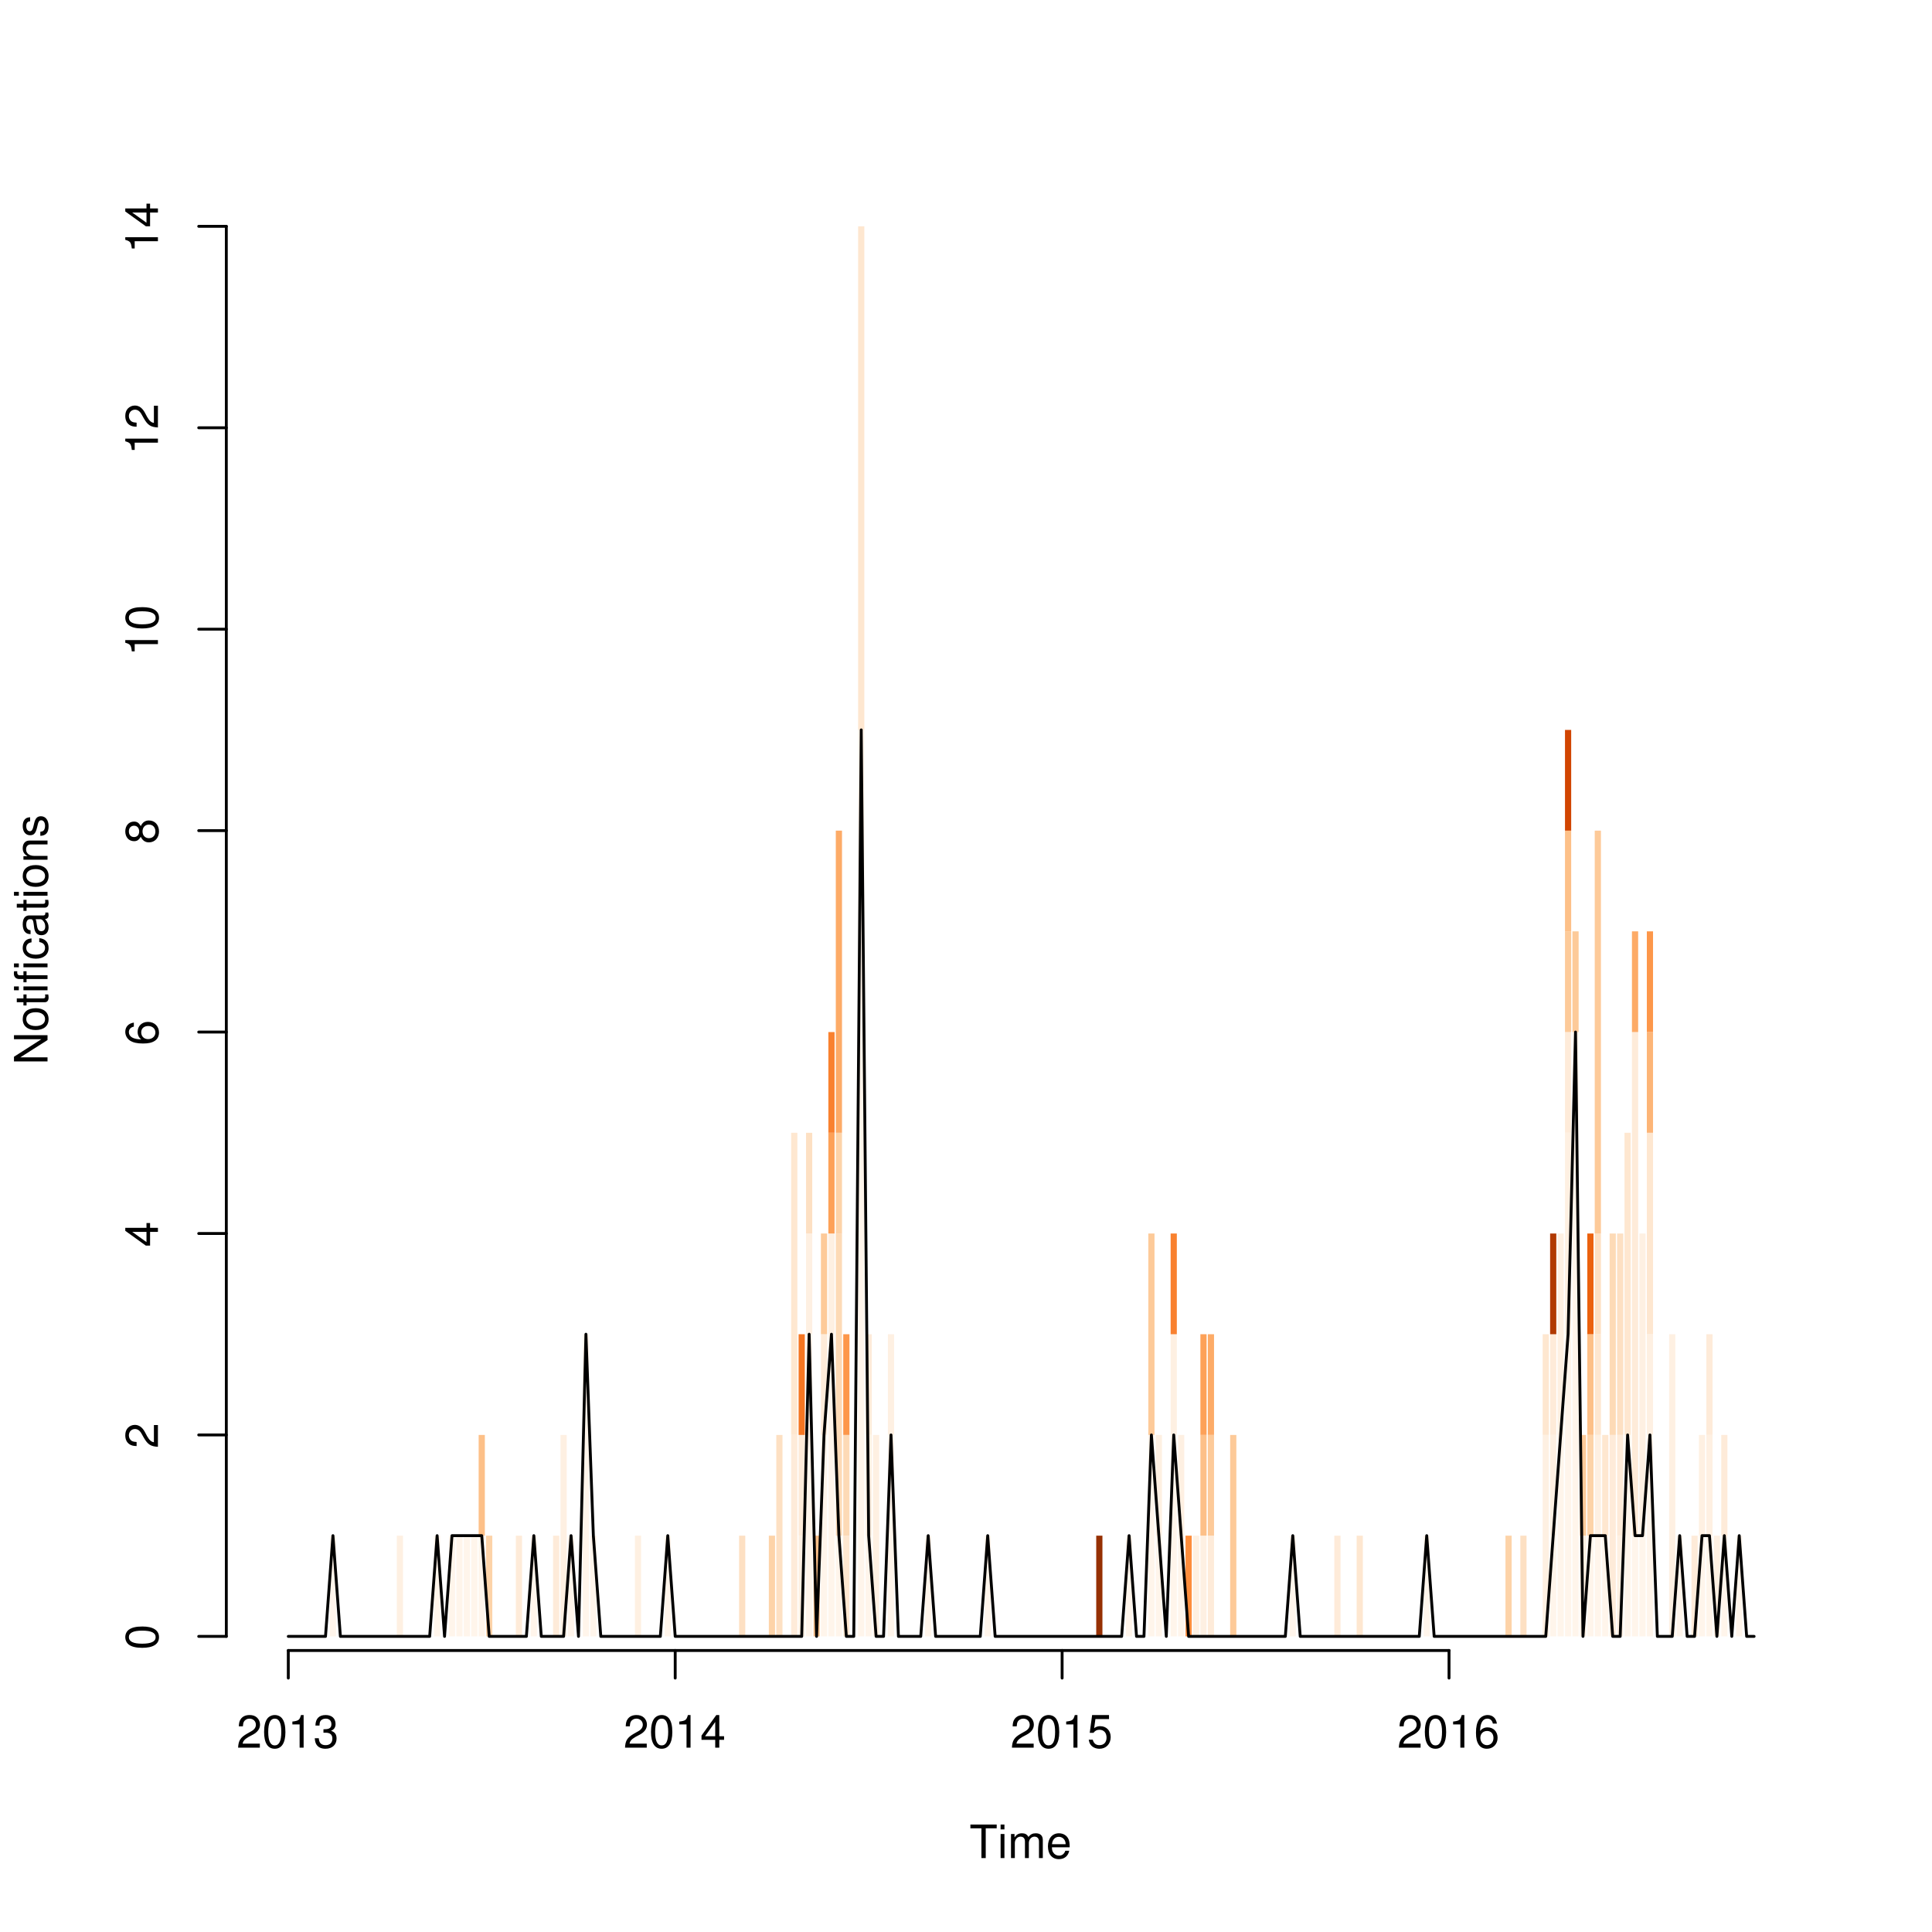<?xml version="1.0" encoding="UTF-8"?>
<svg xmlns="http://www.w3.org/2000/svg" xmlns:xlink="http://www.w3.org/1999/xlink" width="504pt" height="504pt" viewBox="0 0 504 504" version="1.1">
<defs>
<g>
<symbol overflow="visible" id="glyph0-0">
<path style="stroke:none;" d=""/>
</symbol>
<symbol overflow="visible" id="glyph0-1">
<path style="stroke:none;" d="M 4.25 -7.766 L 7.109 -7.766 L 7.109 -8.75 L 0.25 -8.75 L 0.25 -7.766 L 3.125 -7.766 L 3.125 0 L 4.25 0 Z M 4.25 -7.766 "/>
</symbol>
<symbol overflow="visible" id="glyph0-2">
<path style="stroke:none;" d="M 1.797 -6.281 L 0.797 -6.281 L 0.797 0 L 1.797 0 Z M 1.797 -8.75 L 0.797 -8.75 L 0.797 -7.484 L 1.797 -7.484 Z M 1.797 -8.75 "/>
</symbol>
<symbol overflow="visible" id="glyph0-3">
<path style="stroke:none;" d="M 0.844 -6.281 L 0.844 0 L 1.844 0 L 1.844 -3.953 C 1.844 -4.859 2.516 -5.594 3.328 -5.594 C 4.062 -5.594 4.484 -5.141 4.484 -4.328 L 4.484 0 L 5.5 0 L 5.5 -3.953 C 5.5 -4.859 6.156 -5.594 6.969 -5.594 C 7.703 -5.594 8.141 -5.125 8.141 -4.328 L 8.141 0 L 9.141 0 L 9.141 -4.719 C 9.141 -5.844 8.5 -6.469 7.312 -6.469 C 6.484 -6.469 5.969 -6.219 5.391 -5.516 C 5.016 -6.188 4.516 -6.469 3.703 -6.469 C 2.859 -6.469 2.297 -6.156 1.766 -5.406 L 1.766 -6.281 Z M 0.844 -6.281 "/>
</symbol>
<symbol overflow="visible" id="glyph0-4">
<path style="stroke:none;" d="M 6.156 -2.812 C 6.156 -3.766 6.078 -4.344 5.906 -4.812 C 5.5 -5.844 4.531 -6.469 3.359 -6.469 C 1.609 -6.469 0.484 -5.125 0.484 -3.062 C 0.484 -1 1.578 0.281 3.344 0.281 C 4.781 0.281 5.766 -0.547 6.031 -1.906 L 5.016 -1.906 C 4.734 -1.078 4.172 -0.641 3.375 -0.641 C 2.734 -0.641 2.203 -0.938 1.859 -1.469 C 1.625 -1.828 1.531 -2.188 1.531 -2.812 Z M 1.547 -3.625 C 1.625 -4.781 2.344 -5.547 3.344 -5.547 C 4.328 -5.547 5.094 -4.734 5.094 -3.703 C 5.094 -3.672 5.094 -3.641 5.078 -3.625 Z M 1.547 -3.625 "/>
</symbol>
<symbol overflow="visible" id="glyph0-5">
<path style="stroke:none;" d="M 6.078 -1.047 L 1.594 -1.047 C 1.703 -1.734 2.094 -2.188 3.125 -2.797 L 4.328 -3.438 C 5.516 -4.094 6.125 -4.969 6.125 -6.016 C 6.125 -6.719 5.844 -7.375 5.344 -7.844 C 4.844 -8.297 4.219 -8.516 3.406 -8.516 C 2.328 -8.516 1.531 -8.125 1.062 -7.406 C 0.75 -6.953 0.625 -6.422 0.594 -5.562 L 1.656 -5.562 C 1.688 -6.125 1.766 -6.484 1.906 -6.75 C 2.188 -7.266 2.734 -7.578 3.375 -7.578 C 4.328 -7.578 5.047 -6.906 5.047 -5.984 C 5.047 -5.312 4.656 -4.734 3.906 -4.312 L 2.797 -3.688 C 1.016 -2.672 0.5 -1.875 0.406 0 L 6.078 0 Z M 6.078 -1.047 "/>
</symbol>
<symbol overflow="visible" id="glyph0-6">
<path style="stroke:none;" d="M 3.297 -8.516 C 2.516 -8.516 1.781 -8.156 1.344 -7.578 C 0.797 -6.828 0.516 -5.688 0.516 -4.109 C 0.516 -1.25 1.469 0.281 3.297 0.281 C 5.094 0.281 6.078 -1.25 6.078 -4.047 C 6.078 -5.703 5.812 -6.797 5.25 -7.578 C 4.812 -8.172 4.109 -8.516 3.297 -8.516 Z M 3.297 -7.578 C 4.438 -7.578 5 -6.422 5 -4.141 C 5 -1.734 4.453 -0.594 3.281 -0.594 C 2.156 -0.594 1.594 -1.781 1.594 -4.109 C 1.594 -6.438 2.156 -7.578 3.297 -7.578 Z M 3.297 -7.578 "/>
</symbol>
<symbol overflow="visible" id="glyph0-7">
<path style="stroke:none;" d="M 3.109 -6.062 L 3.109 0 L 4.156 0 L 4.156 -8.516 L 3.469 -8.516 C 3.094 -7.203 2.859 -7.016 1.219 -6.812 L 1.219 -6.062 Z M 3.109 -6.062 "/>
</symbol>
<symbol overflow="visible" id="glyph0-8">
<path style="stroke:none;" d="M 2.656 -3.906 L 3.234 -3.906 C 4.391 -3.906 4.984 -3.391 4.984 -2.359 C 4.984 -1.297 4.328 -0.656 3.234 -0.656 C 2.078 -0.656 1.516 -1.234 1.438 -2.469 L 0.391 -2.469 C 0.438 -1.781 0.547 -1.344 0.75 -0.953 C 1.188 -0.141 2.031 0.281 3.188 0.281 C 4.938 0.281 6.078 -0.766 6.078 -2.375 C 6.078 -3.453 5.656 -4.062 4.625 -4.406 C 5.422 -4.719 5.812 -5.312 5.812 -6.172 C 5.812 -7.625 4.844 -8.516 3.234 -8.516 C 1.516 -8.516 0.594 -7.578 0.562 -5.766 L 1.625 -5.766 C 1.625 -6.281 1.688 -6.562 1.812 -6.828 C 2.047 -7.297 2.578 -7.578 3.234 -7.578 C 4.172 -7.578 4.734 -7.031 4.734 -6.125 C 4.734 -5.531 4.531 -5.172 4.062 -4.984 C 3.766 -4.859 3.391 -4.812 2.656 -4.797 Z M 2.656 -3.906 "/>
</symbol>
<symbol overflow="visible" id="glyph0-9">
<path style="stroke:none;" d="M 3.922 -2.047 L 3.922 0 L 4.984 0 L 4.984 -2.047 L 6.234 -2.047 L 6.234 -2.984 L 4.984 -2.984 L 4.984 -8.516 L 4.203 -8.516 L 0.344 -3.156 L 0.344 -2.047 Z M 3.922 -2.984 L 1.266 -2.984 L 3.922 -6.703 Z M 3.922 -2.984 "/>
</symbol>
<symbol overflow="visible" id="glyph0-10">
<path style="stroke:none;" d="M 5.719 -8.516 L 1.312 -8.516 L 0.688 -3.875 L 1.656 -3.875 C 2.141 -4.469 2.562 -4.672 3.219 -4.672 C 4.359 -4.672 5.078 -3.891 5.078 -2.625 C 5.078 -1.406 4.375 -0.656 3.219 -0.656 C 2.297 -0.656 1.734 -1.125 1.469 -2.094 L 0.422 -2.094 C 0.562 -1.391 0.688 -1.062 0.938 -0.75 C 1.422 -0.094 2.281 0.281 3.234 0.281 C 4.953 0.281 6.156 -0.969 6.156 -2.766 C 6.156 -4.453 5.047 -5.609 3.406 -5.609 C 2.812 -5.609 2.328 -5.453 1.844 -5.094 L 2.172 -7.469 L 5.719 -7.469 Z M 5.719 -8.516 "/>
</symbol>
<symbol overflow="visible" id="glyph0-11">
<path style="stroke:none;" d="M 5.969 -6.281 C 5.766 -7.688 4.859 -8.516 3.562 -8.516 C 2.625 -8.516 1.781 -8.047 1.281 -7.297 C 0.75 -6.469 0.516 -5.422 0.516 -3.875 C 0.516 -2.453 0.734 -1.531 1.234 -0.781 C 1.688 -0.094 2.438 0.281 3.375 0.281 C 4.984 0.281 6.156 -0.922 6.156 -2.594 C 6.156 -4.172 5.078 -5.297 3.547 -5.297 C 2.719 -5.297 2.047 -4.969 1.594 -4.344 C 1.609 -6.422 2.281 -7.578 3.484 -7.578 C 4.234 -7.578 4.75 -7.109 4.922 -6.281 Z M 3.422 -4.359 C 4.438 -4.359 5.078 -3.641 5.078 -2.516 C 5.078 -1.438 4.359 -0.656 3.391 -0.656 C 2.406 -0.656 1.656 -1.469 1.656 -2.562 C 1.656 -3.625 2.375 -4.359 3.422 -4.359 Z M 3.422 -4.359 "/>
</symbol>
<symbol overflow="visible" id="glyph1-0">
<path style="stroke:none;" d=""/>
</symbol>
<symbol overflow="visible" id="glyph1-1">
<path style="stroke:none;" d="M -8.75 -7.75 L -8.75 -6.703 L -1.594 -6.703 L -8.75 -2.125 L -8.75 -0.906 L 0 -0.906 L 0 -1.969 L -7.094 -1.969 L 0 -6.484 L 0 -7.75 Z M -8.75 -7.75 "/>
</symbol>
<symbol overflow="visible" id="glyph1-2">
<path style="stroke:none;" d="M -6.469 -3.266 C -6.469 -1.5 -5.203 -0.438 -3.094 -0.438 C -0.984 -0.438 0.281 -1.484 0.281 -3.281 C 0.281 -5.047 -0.984 -6.125 -3.047 -6.125 C -5.219 -6.125 -6.469 -5.078 -6.469 -3.266 Z M -5.547 -3.281 C -5.547 -4.406 -4.625 -5.078 -3.062 -5.078 C -1.578 -5.078 -0.641 -4.375 -0.641 -3.281 C -0.641 -2.156 -1.578 -1.469 -3.094 -1.469 C -4.609 -1.469 -5.547 -2.156 -5.547 -3.281 Z M -5.547 -3.281 "/>
</symbol>
<symbol overflow="visible" id="glyph1-3">
<path style="stroke:none;" d="M -6.281 -3.047 L -6.281 -2.016 L -8.016 -2.016 L -8.016 -1.016 L -6.281 -1.016 L -6.281 -0.172 L -5.469 -0.172 L -5.469 -1.016 L -0.719 -1.016 C -0.078 -1.016 0.281 -1.453 0.281 -2.234 C 0.281 -2.469 0.25 -2.719 0.188 -3.047 L -0.641 -3.047 C -0.609 -2.922 -0.594 -2.766 -0.594 -2.562 C -0.594 -2.141 -0.719 -2.016 -1.156 -2.016 L -5.469 -2.016 L -5.469 -3.047 Z M -6.281 -3.047 "/>
</symbol>
<symbol overflow="visible" id="glyph1-4">
<path style="stroke:none;" d="M -6.281 -1.797 L -6.281 -0.797 L 0 -0.797 L 0 -1.797 Z M -8.75 -1.797 L -8.75 -0.797 L -7.484 -0.797 L -7.484 -1.797 Z M -8.75 -1.797 "/>
</symbol>
<symbol overflow="visible" id="glyph1-5">
<path style="stroke:none;" d="M -6.281 -3.094 L -6.281 -2.047 L -7.266 -2.047 C -7.688 -2.047 -7.906 -2.297 -7.906 -2.75 C -7.906 -2.828 -7.906 -2.875 -7.891 -3.094 L -8.719 -3.094 C -8.766 -2.875 -8.781 -2.734 -8.781 -2.531 C -8.781 -1.609 -8.25 -1.062 -7.359 -1.062 L -6.281 -1.062 L -6.281 -0.219 L -5.469 -0.219 L -5.469 -1.062 L 0 -1.062 L 0 -2.047 L -5.469 -2.047 L -5.469 -3.094 Z M -6.281 -3.094 "/>
</symbol>
<symbol overflow="visible" id="glyph1-6">
<path style="stroke:none;" d="M -4.172 -5.656 C -4.781 -5.609 -5.188 -5.469 -5.531 -5.234 C -6.125 -4.797 -6.469 -4.047 -6.469 -3.172 C -6.469 -1.469 -5.125 -0.375 -3.031 -0.375 C -1.016 -0.375 0.281 -1.453 0.281 -3.156 C 0.281 -4.656 -0.625 -5.609 -2.156 -5.719 L -2.156 -4.719 C -1.156 -4.547 -0.641 -4.031 -0.641 -3.188 C -0.641 -2.078 -1.547 -1.422 -3.031 -1.422 C -4.609 -1.422 -5.547 -2.062 -5.547 -3.156 C -5.547 -4 -5.047 -4.531 -4.172 -4.641 Z M -4.172 -5.656 "/>
</symbol>
<symbol overflow="visible" id="glyph1-7">
<path style="stroke:none;" d="M -0.594 -6.422 C -0.562 -6.312 -0.562 -6.266 -0.562 -6.203 C -0.562 -5.859 -0.75 -5.656 -1.062 -5.656 L -4.75 -5.656 C -5.875 -5.656 -6.469 -4.844 -6.469 -3.297 C -6.469 -2.391 -6.203 -1.625 -5.734 -1.219 C -5.406 -0.922 -5.047 -0.797 -4.422 -0.781 L -4.422 -1.781 C -5.203 -1.875 -5.547 -2.328 -5.547 -3.266 C -5.547 -4.156 -5.203 -4.672 -4.609 -4.672 L -4.344 -4.672 C -3.922 -4.672 -3.75 -4.422 -3.641 -3.625 C -3.469 -2.203 -3.422 -1.984 -3.266 -1.609 C -2.969 -0.875 -2.406 -0.5 -1.578 -0.5 C -0.438 -0.5 0.281 -1.297 0.281 -2.562 C 0.281 -3.359 0 -4 -0.641 -4.703 C -0.016 -4.781 0.281 -5.094 0.281 -5.734 C 0.281 -5.938 0.25 -6.094 0.172 -6.422 Z M -1.984 -4.672 C -1.641 -4.672 -1.438 -4.578 -1.156 -4.266 C -0.797 -3.859 -0.594 -3.375 -0.594 -2.781 C -0.594 -2 -0.969 -1.547 -1.609 -1.547 C -2.266 -1.547 -2.609 -1.984 -2.766 -3.062 C -2.906 -4.109 -2.953 -4.328 -3.109 -4.672 Z M -1.984 -4.672 "/>
</symbol>
<symbol overflow="visible" id="glyph1-8">
<path style="stroke:none;" d="M -6.281 -0.844 L 0 -0.844 L 0 -1.844 L -3.469 -1.844 C -4.75 -1.844 -5.594 -2.516 -5.594 -3.547 C -5.594 -4.344 -5.109 -4.844 -4.359 -4.844 L 0 -4.844 L 0 -5.844 L -4.75 -5.844 C -5.797 -5.844 -6.469 -5.062 -6.469 -3.859 C -6.469 -2.922 -6.109 -2.312 -5.234 -1.766 L -6.281 -1.766 Z M -6.281 -0.844 "/>
</symbol>
<symbol overflow="visible" id="glyph1-9">
<path style="stroke:none;" d="M -4.531 -5.25 C -5.766 -5.25 -6.469 -4.422 -6.469 -2.969 C -6.469 -1.516 -5.719 -0.562 -4.547 -0.562 C -3.562 -0.562 -3.094 -1.062 -2.734 -2.562 L -2.516 -3.484 C -2.344 -4.188 -2.094 -4.469 -1.625 -4.469 C -1.047 -4.469 -0.641 -3.875 -0.641 -3 C -0.641 -2.453 -0.797 -2 -1.062 -1.75 C -1.25 -1.594 -1.422 -1.531 -1.875 -1.469 L -1.875 -0.406 C -0.422 -0.453 0.281 -1.266 0.281 -2.922 C 0.281 -4.5 -0.5 -5.516 -1.719 -5.516 C -2.656 -5.516 -3.172 -4.984 -3.469 -3.734 L -3.703 -2.766 C -3.891 -1.953 -4.156 -1.609 -4.594 -1.609 C -5.172 -1.609 -5.547 -2.125 -5.547 -2.938 C -5.547 -3.75 -5.203 -4.172 -4.531 -4.203 Z M -4.531 -5.25 "/>
</symbol>
<symbol overflow="visible" id="glyph1-10">
<path style="stroke:none;" d="M -8.516 -3.297 C -8.516 -2.516 -8.156 -1.781 -7.578 -1.344 C -6.828 -0.797 -5.688 -0.516 -4.109 -0.516 C -1.25 -0.516 0.281 -1.469 0.281 -3.297 C 0.281 -5.094 -1.25 -6.078 -4.047 -6.078 C -5.703 -6.078 -6.797 -5.812 -7.578 -5.25 C -8.172 -4.812 -8.516 -4.109 -8.516 -3.297 Z M -7.578 -3.297 C -7.578 -4.438 -6.422 -5 -4.141 -5 C -1.734 -5 -0.594 -4.453 -0.594 -3.281 C -0.594 -2.156 -1.781 -1.594 -4.109 -1.594 C -6.438 -1.594 -7.578 -2.156 -7.578 -3.297 Z M -7.578 -3.297 "/>
</symbol>
<symbol overflow="visible" id="glyph1-11">
<path style="stroke:none;" d="M -1.047 -6.078 L -1.047 -1.594 C -1.734 -1.703 -2.188 -2.094 -2.797 -3.125 L -3.438 -4.328 C -4.094 -5.516 -4.969 -6.125 -6.016 -6.125 C -6.719 -6.125 -7.375 -5.844 -7.844 -5.344 C -8.297 -4.844 -8.516 -4.219 -8.516 -3.406 C -8.516 -2.328 -8.125 -1.531 -7.406 -1.062 C -6.953 -0.75 -6.422 -0.625 -5.562 -0.594 L -5.562 -1.656 C -6.125 -1.688 -6.484 -1.766 -6.75 -1.906 C -7.266 -2.188 -7.578 -2.734 -7.578 -3.375 C -7.578 -4.328 -6.906 -5.047 -5.984 -5.047 C -5.312 -5.047 -4.734 -4.656 -4.312 -3.906 L -3.688 -2.797 C -2.672 -1.016 -1.875 -0.5 0 -0.406 L 0 -6.078 Z M -1.047 -6.078 "/>
</symbol>
<symbol overflow="visible" id="glyph1-12">
<path style="stroke:none;" d="M -2.047 -3.922 L 0 -3.922 L 0 -4.984 L -2.047 -4.984 L -2.047 -6.234 L -2.984 -6.234 L -2.984 -4.984 L -8.516 -4.984 L -8.516 -4.203 L -3.156 -0.344 L -2.047 -0.344 Z M -2.984 -3.922 L -2.984 -1.266 L -6.703 -3.922 Z M -2.984 -3.922 "/>
</symbol>
<symbol overflow="visible" id="glyph1-13">
<path style="stroke:none;" d="M -6.281 -5.969 C -7.688 -5.766 -8.516 -4.859 -8.516 -3.562 C -8.516 -2.625 -8.047 -1.781 -7.297 -1.281 C -6.469 -0.75 -5.422 -0.516 -3.875 -0.516 C -2.453 -0.516 -1.531 -0.734 -0.781 -1.234 C -0.094 -1.688 0.281 -2.438 0.281 -3.375 C 0.281 -4.984 -0.922 -6.156 -2.594 -6.156 C -4.172 -6.156 -5.297 -5.078 -5.297 -3.547 C -5.297 -2.719 -4.969 -2.047 -4.344 -1.594 C -6.422 -1.609 -7.578 -2.281 -7.578 -3.484 C -7.578 -4.234 -7.109 -4.75 -6.281 -4.922 Z M -4.359 -3.422 C -4.359 -4.438 -3.641 -5.078 -2.516 -5.078 C -1.438 -5.078 -0.656 -4.359 -0.656 -3.391 C -0.656 -2.406 -1.469 -1.656 -2.562 -1.656 C -3.625 -1.656 -4.359 -2.375 -4.359 -3.422 Z M -4.359 -3.422 "/>
</symbol>
<symbol overflow="visible" id="glyph1-14">
<path style="stroke:none;" d="M -4.469 -4.688 C -5 -5.562 -5.438 -5.859 -6.234 -5.859 C -7.578 -5.859 -8.516 -4.812 -8.516 -3.297 C -8.516 -1.797 -7.578 -0.75 -6.234 -0.75 C -5.453 -0.75 -5.016 -1.031 -4.469 -1.891 C -4.016 -0.922 -3.297 -0.438 -2.359 -0.438 C -0.797 -0.438 0.281 -1.625 0.281 -3.297 C 0.281 -4.984 -0.797 -6.156 -2.359 -6.156 C -3.297 -6.156 -4.016 -5.672 -4.469 -4.688 Z M -7.578 -3.297 C -7.578 -4.203 -7.047 -4.781 -6.219 -4.781 C -5.422 -4.781 -4.891 -4.188 -4.891 -3.297 C -4.891 -2.406 -5.422 -1.828 -6.234 -1.828 C -7.047 -1.828 -7.578 -2.406 -7.578 -3.297 Z M -4.016 -3.297 C -4.016 -4.359 -3.344 -5.078 -2.344 -5.078 C -1.328 -5.078 -0.656 -4.359 -0.656 -3.281 C -0.656 -2.25 -1.344 -1.531 -2.344 -1.531 C -3.344 -1.531 -4.016 -2.25 -4.016 -3.297 Z M -4.016 -3.297 "/>
</symbol>
<symbol overflow="visible" id="glyph1-15">
<path style="stroke:none;" d="M -6.062 -3.109 L 0 -3.109 L 0 -4.156 L -8.516 -4.156 L -8.516 -3.469 C -7.203 -3.094 -7.016 -2.859 -6.812 -1.219 L -6.062 -1.219 Z M -6.062 -3.109 "/>
</symbol>
</g>
</defs>
<g id="surface356">
<rect x="0" y="0" width="504" height="504" style="fill:rgb(100%,100%,100%);fill-opacity:1;stroke:none;"/>
<path style=" stroke:none;fill-rule:nonzero;fill:rgb(100%,96.078%,92.157%);fill-opacity:1;" d="M 86.047 426.883 L 87.664 426.883 L 87.664 400.609 L 86.047 400.609 Z M 86.047 426.883 "/>
<path style=" stroke:none;fill-rule:nonzero;fill:rgb(99.608%,94.118%,88.627%);fill-opacity:1;" d="M 103.516 426.883 L 105.133 426.883 L 105.133 400.609 L 103.516 400.609 Z M 103.516 426.883 "/>
<path style=" stroke:none;fill-rule:nonzero;fill:rgb(100%,96.078%,92.157%);fill-opacity:1;" d="M 113.219 426.883 L 114.836 426.883 L 114.836 400.609 L 113.219 400.609 Z M 113.219 426.883 "/>
<path style=" stroke:none;fill-rule:nonzero;fill:rgb(100%,96.078%,92.157%);fill-opacity:1;" d="M 117.102 426.883 L 118.719 426.883 L 118.719 400.609 L 117.102 400.609 Z M 117.102 426.883 "/>
<path style=" stroke:none;fill-rule:nonzero;fill:rgb(100%,96.078%,92.157%);fill-opacity:1;" d="M 119.043 426.883 L 120.66 426.883 L 120.66 400.609 L 119.043 400.609 Z M 119.043 426.883 "/>
<path style=" stroke:none;fill-rule:nonzero;fill:rgb(100%,96.078%,92.157%);fill-opacity:1;" d="M 120.984 426.883 L 122.602 426.883 L 122.602 400.609 L 120.984 400.609 Z M 120.984 426.883 "/>
<path style=" stroke:none;fill-rule:nonzero;fill:rgb(100%,96.078%,92.157%);fill-opacity:1;" d="M 122.926 426.883 L 124.543 426.883 L 124.543 400.609 L 122.926 400.609 Z M 122.926 426.883 "/>
<path style=" stroke:none;fill-rule:nonzero;fill:rgb(100%,96.078%,92.157%);fill-opacity:1;" d="M 124.867 426.883 L 126.484 426.883 L 126.484 400.609 L 124.867 400.609 Z M 124.867 426.883 "/>
<path style=" stroke:none;fill-rule:nonzero;fill:rgb(99.216%,75.294%,53.333%);fill-opacity:1;" d="M 124.867 400.605 L 126.484 400.605 L 126.484 374.332 L 124.867 374.332 Z M 124.867 400.605 "/>
<path style=" stroke:none;fill-rule:nonzero;fill:rgb(99.216%,82.745%,65.882%);fill-opacity:1;" d="M 126.809 426.883 L 128.426 426.883 L 128.426 400.609 L 126.809 400.609 Z M 126.809 426.883 "/>
<path style=" stroke:none;fill-rule:nonzero;fill:rgb(99.608%,92.157%,85.098%);fill-opacity:1;" d="M 134.57 426.883 L 136.188 426.883 L 136.188 400.609 L 134.57 400.609 Z M 134.57 426.883 "/>
<path style=" stroke:none;fill-rule:nonzero;fill:rgb(100%,96.078%,92.157%);fill-opacity:1;" d="M 138.453 426.883 L 140.07 426.883 L 140.07 400.609 L 138.453 400.609 Z M 138.453 426.883 "/>
<path style=" stroke:none;fill-rule:nonzero;fill:rgb(99.608%,92.157%,85.098%);fill-opacity:1;" d="M 144.277 426.883 L 145.895 426.883 L 145.895 400.609 L 144.277 400.609 Z M 144.277 426.883 "/>
<path style=" stroke:none;fill-rule:nonzero;fill:rgb(99.608%,94.118%,88.627%);fill-opacity:1;" d="M 146.219 426.883 L 147.836 426.883 L 147.836 374.336 L 146.219 374.336 Z M 146.219 426.883 "/>
<path style=" stroke:none;fill-rule:nonzero;fill:rgb(100%,96.078%,92.157%);fill-opacity:1;" d="M 148.16 426.883 L 149.777 426.883 L 149.777 400.609 L 148.16 400.609 Z M 148.16 426.883 "/>
<path style=" stroke:none;fill-rule:nonzero;fill:rgb(100%,96.078%,92.157%);fill-opacity:1;" d="M 152.043 426.883 L 153.66 426.883 L 153.66 348.059 L 152.043 348.059 Z M 152.043 426.883 "/>
<path style=" stroke:none;fill-rule:nonzero;fill:rgb(100%,96.078%,92.157%);fill-opacity:1;" d="M 153.98 426.883 L 155.598 426.883 L 155.598 400.609 L 153.98 400.609 Z M 153.98 426.883 "/>
<path style=" stroke:none;fill-rule:nonzero;fill:rgb(99.608%,94.118%,88.627%);fill-opacity:1;" d="M 165.629 426.883 L 167.246 426.883 L 167.246 400.609 L 165.629 400.609 Z M 165.629 426.883 "/>
<path style=" stroke:none;fill-rule:nonzero;fill:rgb(100%,96.078%,92.157%);fill-opacity:1;" d="M 173.391 426.883 L 175.008 426.883 L 175.008 400.609 L 173.391 400.609 Z M 173.391 426.883 "/>
<path style=" stroke:none;fill-rule:nonzero;fill:rgb(99.216%,87.843%,76.471%);fill-opacity:1;" d="M 192.801 426.883 L 194.418 426.883 L 194.418 400.609 L 192.801 400.609 Z M 192.801 426.883 "/>
<path style=" stroke:none;fill-rule:nonzero;fill:rgb(99.216%,82.745%,65.882%);fill-opacity:1;" d="M 200.566 426.883 L 202.184 426.883 L 202.184 400.609 L 200.566 400.609 Z M 200.566 426.883 "/>
<path style=" stroke:none;fill-rule:nonzero;fill:rgb(99.216%,87.843%,76.471%);fill-opacity:1;" d="M 202.508 426.883 L 204.125 426.883 L 204.125 374.336 L 202.508 374.336 Z M 202.508 426.883 "/>
<path style=" stroke:none;fill-rule:nonzero;fill:rgb(99.608%,92.157%,85.098%);fill-opacity:1;" d="M 206.391 426.883 L 208.008 426.883 L 208.008 374.336 L 206.391 374.336 Z M 206.391 426.883 "/>
<path style=" stroke:none;fill-rule:nonzero;fill:rgb(99.608%,90.588%,81.569%);fill-opacity:1;" d="M 206.391 374.332 L 208.008 374.332 L 208.008 295.508 L 206.391 295.508 Z M 206.391 374.332 "/>
<path style=" stroke:none;fill-rule:nonzero;fill:rgb(99.608%,94.118%,88.627%);fill-opacity:1;" d="M 208.332 426.883 L 209.949 426.883 L 209.949 400.609 L 208.332 400.609 Z M 208.332 426.883 "/>
<path style=" stroke:none;fill-rule:nonzero;fill:rgb(99.608%,92.157%,85.098%);fill-opacity:1;" d="M 208.332 400.605 L 209.949 400.605 L 209.949 374.332 L 208.332 374.332 Z M 208.332 400.605 "/>
<path style=" stroke:none;fill-rule:nonzero;fill:rgb(96.078%,46.275%,13.333%);fill-opacity:1;" d="M 208.332 374.332 L 209.949 374.332 L 209.949 348.059 L 208.332 348.059 Z M 208.332 374.332 "/>
<path style=" stroke:none;fill-rule:nonzero;fill:rgb(100%,96.078%,92.157%);fill-opacity:1;" d="M 210.273 426.883 L 211.891 426.883 L 211.891 348.059 L 210.273 348.059 Z M 210.273 426.883 "/>
<path style=" stroke:none;fill-rule:nonzero;fill:rgb(99.608%,94.118%,88.627%);fill-opacity:1;" d="M 210.273 348.059 L 211.891 348.059 L 211.891 321.785 L 210.273 321.785 Z M 210.273 348.059 "/>
<path style=" stroke:none;fill-rule:nonzero;fill:rgb(99.216%,87.843%,76.471%);fill-opacity:1;" d="M 210.273 321.785 L 211.891 321.785 L 211.891 295.512 L 210.273 295.512 Z M 210.273 321.785 "/>
<path style=" stroke:none;fill-rule:nonzero;fill:rgb(99.216%,75.294%,53.333%);fill-opacity:1;" d="M 212.215 426.883 L 213.832 426.883 L 213.832 400.609 L 212.215 400.609 Z M 212.215 426.883 "/>
<path style=" stroke:none;fill-rule:nonzero;fill:rgb(100%,96.078%,92.157%);fill-opacity:1;" d="M 214.152 426.883 L 215.77 426.883 L 215.77 374.336 L 214.152 374.336 Z M 214.152 426.883 "/>
<path style=" stroke:none;fill-rule:nonzero;fill:rgb(99.608%,92.157%,85.098%);fill-opacity:1;" d="M 214.152 374.332 L 215.77 374.332 L 215.77 348.059 L 214.152 348.059 Z M 214.152 374.332 "/>
<path style=" stroke:none;fill-rule:nonzero;fill:rgb(99.216%,79.216%,60%);fill-opacity:1;" d="M 214.152 348.059 L 215.77 348.059 L 215.77 321.785 L 214.152 321.785 Z M 214.152 348.059 "/>
<path style=" stroke:none;fill-rule:nonzero;fill:rgb(100%,96.078%,92.157%);fill-opacity:1;" d="M 216.094 426.883 L 217.711 426.883 L 217.711 348.059 L 216.094 348.059 Z M 216.094 426.883 "/>
<path style=" stroke:none;fill-rule:nonzero;fill:rgb(99.608%,94.118%,88.627%);fill-opacity:1;" d="M 216.094 348.059 L 217.711 348.059 L 217.711 321.785 L 216.094 321.785 Z M 216.094 348.059 "/>
<path style=" stroke:none;fill-rule:nonzero;fill:rgb(99.216%,63.137%,34.51%);fill-opacity:1;" d="M 216.094 321.785 L 217.711 321.785 L 217.711 295.512 L 216.094 295.512 Z M 216.094 321.785 "/>
<path style=" stroke:none;fill-rule:nonzero;fill:rgb(97.647%,50.588%,18.431%);fill-opacity:1;" d="M 216.094 295.508 L 217.711 295.508 L 217.711 269.234 L 216.094 269.234 Z M 216.094 295.508 "/>
<path style=" stroke:none;fill-rule:nonzero;fill:rgb(100%,96.078%,92.157%);fill-opacity:1;" d="M 218.035 426.883 L 219.652 426.883 L 219.652 400.609 L 218.035 400.609 Z M 218.035 426.883 "/>
<path style=" stroke:none;fill-rule:nonzero;fill:rgb(99.216%,85.49%,71.373%);fill-opacity:1;" d="M 218.035 400.605 L 219.652 400.605 L 219.652 321.781 L 218.035 321.781 Z M 218.035 400.605 "/>
<path style=" stroke:none;fill-rule:nonzero;fill:rgb(99.216%,82.745%,65.882%);fill-opacity:1;" d="M 218.035 321.785 L 219.652 321.785 L 219.652 295.512 L 218.035 295.512 Z M 218.035 321.785 "/>
<path style=" stroke:none;fill-rule:nonzero;fill:rgb(99.216%,67.059%,40.392%);fill-opacity:1;" d="M 218.035 295.508 L 219.652 295.508 L 219.652 216.684 L 218.035 216.684 Z M 218.035 295.508 "/>
<path style=" stroke:none;fill-rule:nonzero;fill:rgb(99.608%,90.588%,81.569%);fill-opacity:1;" d="M 219.977 426.883 L 221.594 426.883 L 221.594 400.609 L 219.977 400.609 Z M 219.977 426.883 "/>
<path style=" stroke:none;fill-rule:nonzero;fill:rgb(99.216%,85.49%,71.373%);fill-opacity:1;" d="M 219.977 400.605 L 221.594 400.605 L 221.594 374.332 L 219.977 374.332 Z M 219.977 400.605 "/>
<path style=" stroke:none;fill-rule:nonzero;fill:rgb(99.216%,59.216%,29.02%);fill-opacity:1;" d="M 219.977 374.332 L 221.594 374.332 L 221.594 348.059 L 219.977 348.059 Z M 219.977 374.332 "/>
<path style=" stroke:none;fill-rule:nonzero;fill:rgb(100%,96.078%,92.157%);fill-opacity:1;" d="M 223.859 426.883 L 225.477 426.883 L 225.477 190.414 L 223.859 190.414 Z M 223.859 426.883 "/>
<path style=" stroke:none;fill-rule:nonzero;fill:rgb(99.608%,90.588%,81.569%);fill-opacity:1;" d="M 223.859 190.41 L 225.477 190.41 L 225.477 59.039 L 223.859 59.039 Z M 223.859 190.41 "/>
<path style=" stroke:none;fill-rule:nonzero;fill:rgb(100%,96.078%,92.157%);fill-opacity:1;" d="M 225.801 426.883 L 227.418 426.883 L 227.418 400.609 L 225.801 400.609 Z M 225.801 426.883 "/>
<path style=" stroke:none;fill-rule:nonzero;fill:rgb(99.608%,94.118%,88.627%);fill-opacity:1;" d="M 225.801 400.605 L 227.418 400.605 L 227.418 374.332 L 225.801 374.332 Z M 225.801 400.605 "/>
<path style=" stroke:none;fill-rule:nonzero;fill:rgb(99.608%,92.157%,85.098%);fill-opacity:1;" d="M 225.801 374.332 L 227.418 374.332 L 227.418 348.059 L 225.801 348.059 Z M 225.801 374.332 "/>
<path style=" stroke:none;fill-rule:nonzero;fill:rgb(99.608%,94.118%,88.627%);fill-opacity:1;" d="M 227.742 426.883 L 229.359 426.883 L 229.359 374.336 L 227.742 374.336 Z M 227.742 426.883 "/>
<path style=" stroke:none;fill-rule:nonzero;fill:rgb(100%,96.078%,92.157%);fill-opacity:1;" d="M 231.625 426.883 L 233.242 426.883 L 233.242 374.336 L 231.625 374.336 Z M 231.625 426.883 "/>
<path style=" stroke:none;fill-rule:nonzero;fill:rgb(99.608%,94.118%,88.627%);fill-opacity:1;" d="M 231.625 374.332 L 233.242 374.332 L 233.242 348.059 L 231.625 348.059 Z M 231.625 374.332 "/>
<path style=" stroke:none;fill-rule:nonzero;fill:rgb(100%,96.078%,92.157%);fill-opacity:1;" d="M 241.328 426.883 L 242.945 426.883 L 242.945 400.609 L 241.328 400.609 Z M 241.328 426.883 "/>
<path style=" stroke:none;fill-rule:nonzero;fill:rgb(100%,96.078%,92.157%);fill-opacity:1;" d="M 256.855 426.883 L 258.473 426.883 L 258.473 400.609 L 256.855 400.609 Z M 256.855 426.883 "/>
<path style=" stroke:none;fill-rule:nonzero;fill:rgb(58.824%,18.824%,1.176%);fill-opacity:1;" d="M 285.973 426.883 L 287.59 426.883 L 287.59 400.609 L 285.973 400.609 Z M 285.973 426.883 "/>
<path style=" stroke:none;fill-rule:nonzero;fill:rgb(100%,96.078%,92.157%);fill-opacity:1;" d="M 293.734 426.883 L 295.352 426.883 L 295.352 400.609 L 293.734 400.609 Z M 293.734 426.883 "/>
<path style=" stroke:none;fill-rule:nonzero;fill:rgb(100%,96.078%,92.157%);fill-opacity:1;" d="M 299.559 426.883 L 301.176 426.883 L 301.176 374.336 L 299.559 374.336 Z M 299.559 426.883 "/>
<path style=" stroke:none;fill-rule:nonzero;fill:rgb(99.216%,79.216%,60%);fill-opacity:1;" d="M 299.559 374.332 L 301.176 374.332 L 301.176 321.785 L 299.559 321.785 Z M 299.559 374.332 "/>
<path style=" stroke:none;fill-rule:nonzero;fill:rgb(100%,96.078%,92.157%);fill-opacity:1;" d="M 301.5 426.883 L 303.117 426.883 L 303.117 400.609 L 301.5 400.609 Z M 301.5 426.883 "/>
<path style=" stroke:none;fill-rule:nonzero;fill:rgb(99.608%,94.118%,88.627%);fill-opacity:1;" d="M 301.5 400.605 L 303.117 400.605 L 303.117 374.332 L 301.5 374.332 Z M 301.5 400.605 "/>
<path style=" stroke:none;fill-rule:nonzero;fill:rgb(100%,96.078%,92.157%);fill-opacity:1;" d="M 305.383 426.883 L 307 426.883 L 307 374.336 L 305.383 374.336 Z M 305.383 426.883 "/>
<path style=" stroke:none;fill-rule:nonzero;fill:rgb(99.608%,94.118%,88.627%);fill-opacity:1;" d="M 305.383 374.332 L 307 374.332 L 307 348.059 L 305.383 348.059 Z M 305.383 374.332 "/>
<path style=" stroke:none;fill-rule:nonzero;fill:rgb(97.647%,50.588%,18.431%);fill-opacity:1;" d="M 305.383 348.059 L 307 348.059 L 307 321.785 L 305.383 321.785 Z M 305.383 348.059 "/>
<path style=" stroke:none;fill-rule:nonzero;fill:rgb(100%,96.078%,92.157%);fill-opacity:1;" d="M 307.324 426.883 L 308.941 426.883 L 308.941 400.609 L 307.324 400.609 Z M 307.324 426.883 "/>
<path style=" stroke:none;fill-rule:nonzero;fill:rgb(99.608%,94.118%,88.627%);fill-opacity:1;" d="M 307.324 400.605 L 308.941 400.605 L 308.941 374.332 L 307.324 374.332 Z M 307.324 400.605 "/>
<path style=" stroke:none;fill-rule:nonzero;fill:rgb(99.216%,55.294%,23.529%);fill-opacity:1;" d="M 309.266 426.883 L 310.883 426.883 L 310.883 400.609 L 309.266 400.609 Z M 309.266 426.883 "/>
<path style=" stroke:none;fill-rule:nonzero;fill:rgb(99.608%,94.118%,88.627%);fill-opacity:1;" d="M 311.207 426.883 L 312.824 426.883 L 312.824 400.609 L 311.207 400.609 Z M 311.207 426.883 "/>
<path style=" stroke:none;fill-rule:nonzero;fill:rgb(99.608%,94.118%,88.627%);fill-opacity:1;" d="M 313.145 426.883 L 314.762 426.883 L 314.762 400.609 L 313.145 400.609 Z M 313.145 426.883 "/>
<path style=" stroke:none;fill-rule:nonzero;fill:rgb(99.216%,75.294%,53.333%);fill-opacity:1;" d="M 313.145 400.605 L 314.762 400.605 L 314.762 374.332 L 313.145 374.332 Z M 313.145 400.605 "/>
<path style=" stroke:none;fill-rule:nonzero;fill:rgb(99.216%,63.137%,34.51%);fill-opacity:1;" d="M 313.145 374.332 L 314.762 374.332 L 314.762 348.059 L 313.145 348.059 Z M 313.145 374.332 "/>
<path style=" stroke:none;fill-rule:nonzero;fill:rgb(99.608%,92.157%,85.098%);fill-opacity:1;" d="M 315.086 426.883 L 316.703 426.883 L 316.703 400.609 L 315.086 400.609 Z M 315.086 426.883 "/>
<path style=" stroke:none;fill-rule:nonzero;fill:rgb(99.216%,79.216%,60%);fill-opacity:1;" d="M 315.086 400.605 L 316.703 400.605 L 316.703 374.332 L 315.086 374.332 Z M 315.086 400.605 "/>
<path style=" stroke:none;fill-rule:nonzero;fill:rgb(99.216%,67.059%,40.392%);fill-opacity:1;" d="M 315.086 374.332 L 316.703 374.332 L 316.703 348.059 L 315.086 348.059 Z M 315.086 374.332 "/>
<path style=" stroke:none;fill-rule:nonzero;fill:rgb(99.216%,79.216%,60%);fill-opacity:1;" d="M 320.91 426.883 L 322.527 426.883 L 322.527 374.336 L 320.91 374.336 Z M 320.91 426.883 "/>
<path style=" stroke:none;fill-rule:nonzero;fill:rgb(100%,96.078%,92.157%);fill-opacity:1;" d="M 336.438 426.883 L 338.055 426.883 L 338.055 400.609 L 336.438 400.609 Z M 336.438 426.883 "/>
<path style=" stroke:none;fill-rule:nonzero;fill:rgb(99.608%,92.157%,85.098%);fill-opacity:1;" d="M 348.086 426.883 L 349.703 426.883 L 349.703 400.609 L 348.086 400.609 Z M 348.086 426.883 "/>
<path style=" stroke:none;fill-rule:nonzero;fill:rgb(99.608%,90.588%,81.569%);fill-opacity:1;" d="M 353.906 426.883 L 355.523 426.883 L 355.523 400.609 L 353.906 400.609 Z M 353.906 426.883 "/>
<path style=" stroke:none;fill-rule:nonzero;fill:rgb(100%,96.078%,92.157%);fill-opacity:1;" d="M 371.379 426.883 L 372.996 426.883 L 372.996 400.609 L 371.379 400.609 Z M 371.379 426.883 "/>
<path style=" stroke:none;fill-rule:nonzero;fill:rgb(99.216%,82.745%,65.882%);fill-opacity:1;" d="M 392.73 426.883 L 394.348 426.883 L 394.348 400.609 L 392.73 400.609 Z M 392.73 426.883 "/>
<path style=" stroke:none;fill-rule:nonzero;fill:rgb(99.216%,87.843%,76.471%);fill-opacity:1;" d="M 396.609 426.883 L 398.227 426.883 L 398.227 400.609 L 396.609 400.609 Z M 396.609 426.883 "/>
<path style=" stroke:none;fill-rule:nonzero;fill:rgb(99.608%,94.118%,88.627%);fill-opacity:1;" d="M 402.434 426.883 L 404.051 426.883 L 404.051 374.336 L 402.434 374.336 Z M 402.434 426.883 "/>
<path style=" stroke:none;fill-rule:nonzero;fill:rgb(99.608%,90.588%,81.569%);fill-opacity:1;" d="M 402.434 374.332 L 404.051 374.332 L 404.051 348.059 L 402.434 348.059 Z M 402.434 374.332 "/>
<path style=" stroke:none;fill-rule:nonzero;fill:rgb(100%,96.078%,92.157%);fill-opacity:1;" d="M 404.375 426.883 L 405.992 426.883 L 405.992 400.609 L 404.375 400.609 Z M 404.375 426.883 "/>
<path style=" stroke:none;fill-rule:nonzero;fill:rgb(99.608%,94.118%,88.627%);fill-opacity:1;" d="M 404.375 400.605 L 405.992 400.605 L 405.992 374.332 L 404.375 374.332 Z M 404.375 400.605 "/>
<path style=" stroke:none;fill-rule:nonzero;fill:rgb(99.608%,92.157%,85.098%);fill-opacity:1;" d="M 404.375 374.332 L 405.992 374.332 L 405.992 348.059 L 404.375 348.059 Z M 404.375 374.332 "/>
<path style=" stroke:none;fill-rule:nonzero;fill:rgb(69.412%,22.745%,0.784%);fill-opacity:1;" d="M 404.375 348.059 L 405.992 348.059 L 405.992 321.785 L 404.375 321.785 Z M 404.375 348.059 "/>
<path style=" stroke:none;fill-rule:nonzero;fill:rgb(100%,96.078%,92.157%);fill-opacity:1;" d="M 406.316 426.883 L 407.934 426.883 L 407.934 374.336 L 406.316 374.336 Z M 406.316 426.883 "/>
<path style=" stroke:none;fill-rule:nonzero;fill:rgb(99.608%,94.118%,88.627%);fill-opacity:1;" d="M 406.316 374.332 L 407.934 374.332 L 407.934 321.785 L 406.316 321.785 Z M 406.316 374.332 "/>
<path style=" stroke:none;fill-rule:nonzero;fill:rgb(100%,96.078%,92.157%);fill-opacity:1;" d="M 408.258 426.883 L 409.875 426.883 L 409.875 348.059 L 408.258 348.059 Z M 408.258 426.883 "/>
<path style=" stroke:none;fill-rule:nonzero;fill:rgb(99.608%,94.118%,88.627%);fill-opacity:1;" d="M 408.258 348.059 L 409.875 348.059 L 409.875 295.512 L 408.258 295.512 Z M 408.258 348.059 "/>
<path style=" stroke:none;fill-rule:nonzero;fill:rgb(99.608%,92.157%,85.098%);fill-opacity:1;" d="M 408.258 295.508 L 409.875 295.508 L 409.875 269.234 L 408.258 269.234 Z M 408.258 295.508 "/>
<path style=" stroke:none;fill-rule:nonzero;fill:rgb(99.216%,79.216%,60%);fill-opacity:1;" d="M 408.258 269.234 L 409.875 269.234 L 409.875 242.961 L 408.258 242.961 Z M 408.258 269.234 "/>
<path style=" stroke:none;fill-rule:nonzero;fill:rgb(99.216%,75.294%,53.333%);fill-opacity:1;" d="M 408.258 242.961 L 409.875 242.961 L 409.875 216.688 L 408.258 216.688 Z M 408.258 242.961 "/>
<path style=" stroke:none;fill-rule:nonzero;fill:rgb(81.961%,27.059%,0.392%);fill-opacity:1;" d="M 408.258 216.688 L 409.875 216.688 L 409.875 190.414 L 408.258 190.414 Z M 408.258 216.688 "/>
<path style=" stroke:none;fill-rule:nonzero;fill:rgb(100%,96.078%,92.157%);fill-opacity:1;" d="M 410.199 426.883 L 411.816 426.883 L 411.816 269.238 L 410.199 269.238 Z M 410.199 426.883 "/>
<path style=" stroke:none;fill-rule:nonzero;fill:rgb(99.216%,79.216%,60%);fill-opacity:1;" d="M 410.199 269.234 L 411.816 269.234 L 411.816 242.961 L 410.199 242.961 Z M 410.199 269.234 "/>
<path style=" stroke:none;fill-rule:nonzero;fill:rgb(99.608%,94.118%,88.627%);fill-opacity:1;" d="M 412.141 426.883 L 413.758 426.883 L 413.758 400.609 L 412.141 400.609 Z M 412.141 426.883 "/>
<path style=" stroke:none;fill-rule:nonzero;fill:rgb(99.216%,79.216%,60%);fill-opacity:1;" d="M 412.141 400.605 L 413.758 400.605 L 413.758 374.332 L 412.141 374.332 Z M 412.141 400.605 "/>
<path style=" stroke:none;fill-rule:nonzero;fill:rgb(100%,96.078%,92.157%);fill-opacity:1;" d="M 414.078 426.883 L 415.695 426.883 L 415.695 400.609 L 414.078 400.609 Z M 414.078 426.883 "/>
<path style=" stroke:none;fill-rule:nonzero;fill:rgb(99.216%,82.745%,65.882%);fill-opacity:1;" d="M 414.078 400.605 L 415.695 400.605 L 415.695 374.332 L 414.078 374.332 Z M 414.078 400.605 "/>
<path style=" stroke:none;fill-rule:nonzero;fill:rgb(99.216%,75.294%,53.333%);fill-opacity:1;" d="M 414.078 374.332 L 415.695 374.332 L 415.695 348.059 L 414.078 348.059 Z M 414.078 374.332 "/>
<path style=" stroke:none;fill-rule:nonzero;fill:rgb(92.157%,38.039%,5.49%);fill-opacity:1;" d="M 414.078 348.059 L 415.695 348.059 L 415.695 321.785 L 414.078 321.785 Z M 414.078 348.059 "/>
<path style=" stroke:none;fill-rule:nonzero;fill:rgb(100%,96.078%,92.157%);fill-opacity:1;" d="M 416.02 426.883 L 417.637 426.883 L 417.637 400.609 L 416.02 400.609 Z M 416.02 426.883 "/>
<path style=" stroke:none;fill-rule:nonzero;fill:rgb(99.608%,94.118%,88.627%);fill-opacity:1;" d="M 416.02 400.605 L 417.637 400.605 L 417.637 374.332 L 416.02 374.332 Z M 416.02 400.605 "/>
<path style=" stroke:none;fill-rule:nonzero;fill:rgb(99.608%,90.588%,81.569%);fill-opacity:1;" d="M 416.02 374.332 L 417.637 374.332 L 417.637 348.059 L 416.02 348.059 Z M 416.02 374.332 "/>
<path style=" stroke:none;fill-rule:nonzero;fill:rgb(99.216%,87.843%,76.471%);fill-opacity:1;" d="M 416.02 348.059 L 417.637 348.059 L 417.637 321.785 L 416.02 321.785 Z M 416.02 348.059 "/>
<path style=" stroke:none;fill-rule:nonzero;fill:rgb(99.216%,79.216%,60%);fill-opacity:1;" d="M 416.02 321.785 L 417.637 321.785 L 417.637 216.688 L 416.02 216.688 Z M 416.02 321.785 "/>
<path style=" stroke:none;fill-rule:nonzero;fill:rgb(100%,96.078%,92.157%);fill-opacity:1;" d="M 417.961 426.883 L 419.578 426.883 L 419.578 400.609 L 417.961 400.609 Z M 417.961 426.883 "/>
<path style=" stroke:none;fill-rule:nonzero;fill:rgb(99.608%,90.588%,81.569%);fill-opacity:1;" d="M 417.961 400.605 L 419.578 400.605 L 419.578 374.332 L 417.961 374.332 Z M 417.961 400.605 "/>
<path style=" stroke:none;fill-rule:nonzero;fill:rgb(99.608%,92.157%,85.098%);fill-opacity:1;" d="M 419.902 426.883 L 421.52 426.883 L 421.52 374.336 L 419.902 374.336 Z M 419.902 426.883 "/>
<path style=" stroke:none;fill-rule:nonzero;fill:rgb(99.216%,85.49%,71.373%);fill-opacity:1;" d="M 419.902 374.332 L 421.52 374.332 L 421.52 321.785 L 419.902 321.785 Z M 419.902 374.332 "/>
<path style=" stroke:none;fill-rule:nonzero;fill:rgb(99.608%,94.118%,88.627%);fill-opacity:1;" d="M 421.844 426.883 L 423.461 426.883 L 423.461 400.609 L 421.844 400.609 Z M 421.844 426.883 "/>
<path style=" stroke:none;fill-rule:nonzero;fill:rgb(99.608%,92.157%,85.098%);fill-opacity:1;" d="M 421.844 400.605 L 423.461 400.605 L 423.461 374.332 L 421.844 374.332 Z M 421.844 400.605 "/>
<path style=" stroke:none;fill-rule:nonzero;fill:rgb(99.216%,87.843%,76.471%);fill-opacity:1;" d="M 421.844 374.332 L 423.461 374.332 L 423.461 321.785 L 421.844 321.785 Z M 421.844 374.332 "/>
<path style=" stroke:none;fill-rule:nonzero;fill:rgb(100%,96.078%,92.157%);fill-opacity:1;" d="M 423.785 426.883 L 425.402 426.883 L 425.402 374.336 L 423.785 374.336 Z M 423.785 426.883 "/>
<path style=" stroke:none;fill-rule:nonzero;fill:rgb(99.608%,90.588%,81.569%);fill-opacity:1;" d="M 423.785 374.332 L 425.402 374.332 L 425.402 295.508 L 423.785 295.508 Z M 423.785 374.332 "/>
<path style=" stroke:none;fill-rule:nonzero;fill:rgb(100%,96.078%,92.157%);fill-opacity:1;" d="M 425.727 426.883 L 427.344 426.883 L 427.344 400.609 L 425.727 400.609 Z M 425.727 426.883 "/>
<path style=" stroke:none;fill-rule:nonzero;fill:rgb(99.608%,92.157%,85.098%);fill-opacity:1;" d="M 425.727 400.605 L 427.344 400.605 L 427.344 269.234 L 425.727 269.234 Z M 425.727 400.605 "/>
<path style=" stroke:none;fill-rule:nonzero;fill:rgb(99.216%,67.059%,40.392%);fill-opacity:1;" d="M 425.727 269.234 L 427.344 269.234 L 427.344 242.961 L 425.727 242.961 Z M 425.727 269.234 "/>
<path style=" stroke:none;fill-rule:nonzero;fill:rgb(100%,96.078%,92.157%);fill-opacity:1;" d="M 427.668 426.883 L 429.285 426.883 L 429.285 400.609 L 427.668 400.609 Z M 427.668 426.883 "/>
<path style=" stroke:none;fill-rule:nonzero;fill:rgb(99.608%,94.118%,88.627%);fill-opacity:1;" d="M 427.668 400.605 L 429.285 400.605 L 429.285 321.781 L 427.668 321.781 Z M 427.668 400.605 "/>
<path style=" stroke:none;fill-rule:nonzero;fill:rgb(100%,96.078%,92.157%);fill-opacity:1;" d="M 429.609 426.883 L 431.227 426.883 L 431.227 374.336 L 429.609 374.336 Z M 429.609 426.883 "/>
<path style=" stroke:none;fill-rule:nonzero;fill:rgb(99.608%,94.118%,88.627%);fill-opacity:1;" d="M 429.609 374.332 L 431.227 374.332 L 431.227 348.059 L 429.609 348.059 Z M 429.609 374.332 "/>
<path style=" stroke:none;fill-rule:nonzero;fill:rgb(99.608%,90.588%,81.569%);fill-opacity:1;" d="M 429.609 348.059 L 431.227 348.059 L 431.227 295.512 L 429.609 295.512 Z M 429.609 348.059 "/>
<path style=" stroke:none;fill-rule:nonzero;fill:rgb(99.216%,70.98%,46.667%);fill-opacity:1;" d="M 429.609 295.508 L 431.227 295.508 L 431.227 269.234 L 429.609 269.234 Z M 429.609 295.508 "/>
<path style=" stroke:none;fill-rule:nonzero;fill:rgb(99.216%,59.216%,29.02%);fill-opacity:1;" d="M 429.609 269.234 L 431.227 269.234 L 431.227 242.961 L 429.609 242.961 Z M 429.609 269.234 "/>
<path style=" stroke:none;fill-rule:nonzero;fill:rgb(99.608%,94.118%,88.627%);fill-opacity:1;" d="M 435.43 426.883 L 437.047 426.883 L 437.047 348.059 L 435.43 348.059 Z M 435.43 426.883 "/>
<path style=" stroke:none;fill-rule:nonzero;fill:rgb(100%,96.078%,92.157%);fill-opacity:1;" d="M 437.371 426.883 L 438.988 426.883 L 438.988 400.609 L 437.371 400.609 Z M 437.371 426.883 "/>
<path style=" stroke:none;fill-rule:nonzero;fill:rgb(99.608%,92.157%,85.098%);fill-opacity:1;" d="M 441.254 426.883 L 442.871 426.883 L 442.871 400.609 L 441.254 400.609 Z M 441.254 426.883 "/>
<path style=" stroke:none;fill-rule:nonzero;fill:rgb(100%,96.078%,92.157%);fill-opacity:1;" d="M 443.195 426.883 L 444.812 426.883 L 444.812 400.609 L 443.195 400.609 Z M 443.195 426.883 "/>
<path style=" stroke:none;fill-rule:nonzero;fill:rgb(99.608%,94.118%,88.627%);fill-opacity:1;" d="M 443.195 400.605 L 444.812 400.605 L 444.812 374.332 L 443.195 374.332 Z M 443.195 400.605 "/>
<path style=" stroke:none;fill-rule:nonzero;fill:rgb(100%,96.078%,92.157%);fill-opacity:1;" d="M 445.137 426.883 L 446.754 426.883 L 446.754 400.609 L 445.137 400.609 Z M 445.137 426.883 "/>
<path style=" stroke:none;fill-rule:nonzero;fill:rgb(99.608%,94.118%,88.627%);fill-opacity:1;" d="M 445.137 400.605 L 446.754 400.605 L 446.754 374.332 L 445.137 374.332 Z M 445.137 400.605 "/>
<path style=" stroke:none;fill-rule:nonzero;fill:rgb(99.608%,92.157%,85.098%);fill-opacity:1;" d="M 445.137 374.332 L 446.754 374.332 L 446.754 348.059 L 445.137 348.059 Z M 445.137 374.332 "/>
<path style=" stroke:none;fill-rule:nonzero;fill:rgb(99.608%,94.118%,88.627%);fill-opacity:1;" d="M 447.078 426.883 L 448.695 426.883 L 448.695 400.609 L 447.078 400.609 Z M 447.078 426.883 "/>
<path style=" stroke:none;fill-rule:nonzero;fill:rgb(100%,96.078%,92.157%);fill-opacity:1;" d="M 449.02 426.883 L 450.637 426.883 L 450.637 400.609 L 449.02 400.609 Z M 449.02 426.883 "/>
<path style=" stroke:none;fill-rule:nonzero;fill:rgb(99.608%,92.157%,85.098%);fill-opacity:1;" d="M 449.02 400.605 L 450.637 400.605 L 450.637 374.332 L 449.02 374.332 Z M 449.02 400.605 "/>
<path style=" stroke:none;fill-rule:nonzero;fill:rgb(100%,96.078%,92.157%);fill-opacity:1;" d="M 452.902 426.883 L 454.52 426.883 L 454.52 400.609 L 452.902 400.609 Z M 452.902 426.883 "/>
<g style="fill:rgb(0%,0%,0%);fill-opacity:1;">
  <use xlink:href="#glyph0-1" x="252.898" y="484.717"/>
  <use xlink:href="#glyph0-2" x="260.23" y="484.717"/>
  <use xlink:href="#glyph0-3" x="262.895" y="484.717"/>
  <use xlink:href="#glyph0-4" x="272.891" y="484.717"/>
</g>
<g style="fill:rgb(0%,0%,0%);fill-opacity:1;">
  <use xlink:href="#glyph1-1" x="12.396" y="277.801"/>
  <use xlink:href="#glyph1-2" x="12.396" y="269.137"/>
  <use xlink:href="#glyph1-3" x="12.396" y="262.465"/>
  <use xlink:href="#glyph1-4" x="12.396" y="259.129"/>
  <use xlink:href="#glyph1-5" x="12.396" y="256.465"/>
  <use xlink:href="#glyph1-4" x="12.396" y="253.129"/>
  <use xlink:href="#glyph1-6" x="12.396" y="250.465"/>
  <use xlink:href="#glyph1-7" x="12.396" y="244.465"/>
  <use xlink:href="#glyph1-3" x="12.396" y="237.793"/>
  <use xlink:href="#glyph1-4" x="12.396" y="234.457"/>
  <use xlink:href="#glyph1-2" x="12.396" y="231.793"/>
  <use xlink:href="#glyph1-8" x="12.396" y="225.121"/>
  <use xlink:href="#glyph1-9" x="12.396" y="218.449"/>
</g>
<path style="fill:none;stroke-width:0.75;stroke-linecap:round;stroke-linejoin:round;stroke:rgb(0%,0%,0%);stroke-opacity:1;stroke-miterlimit:10;" d="M 59.039 426.883 L 59.039 59.039 "/>
<path style="fill:none;stroke-width:0.75;stroke-linecap:round;stroke-linejoin:round;stroke:rgb(0%,0%,0%);stroke-opacity:1;stroke-miterlimit:10;" d="M 59.039 426.883 L 51.84 426.883 "/>
<path style="fill:none;stroke-width:0.75;stroke-linecap:round;stroke-linejoin:round;stroke:rgb(0%,0%,0%);stroke-opacity:1;stroke-miterlimit:10;" d="M 59.039 374.332 L 51.84 374.332 "/>
<path style="fill:none;stroke-width:0.75;stroke-linecap:round;stroke-linejoin:round;stroke:rgb(0%,0%,0%);stroke-opacity:1;stroke-miterlimit:10;" d="M 59.039 321.785 L 51.84 321.785 "/>
<path style="fill:none;stroke-width:0.75;stroke-linecap:round;stroke-linejoin:round;stroke:rgb(0%,0%,0%);stroke-opacity:1;stroke-miterlimit:10;" d="M 59.039 269.234 L 51.84 269.234 "/>
<path style="fill:none;stroke-width:0.75;stroke-linecap:round;stroke-linejoin:round;stroke:rgb(0%,0%,0%);stroke-opacity:1;stroke-miterlimit:10;" d="M 59.039 216.688 L 51.84 216.688 "/>
<path style="fill:none;stroke-width:0.75;stroke-linecap:round;stroke-linejoin:round;stroke:rgb(0%,0%,0%);stroke-opacity:1;stroke-miterlimit:10;" d="M 59.039 164.137 L 51.84 164.137 "/>
<path style="fill:none;stroke-width:0.75;stroke-linecap:round;stroke-linejoin:round;stroke:rgb(0%,0%,0%);stroke-opacity:1;stroke-miterlimit:10;" d="M 59.039 111.59 L 51.84 111.59 "/>
<path style="fill:none;stroke-width:0.75;stroke-linecap:round;stroke-linejoin:round;stroke:rgb(0%,0%,0%);stroke-opacity:1;stroke-miterlimit:10;" d="M 59.039 59.039 L 51.84 59.039 "/>
<g style="fill:rgb(0%,0%,0%);fill-opacity:1;">
  <use xlink:href="#glyph1-10" x="41.197" y="430.383"/>
</g>
<g style="fill:rgb(0%,0%,0%);fill-opacity:1;">
  <use xlink:href="#glyph1-11" x="41.197" y="377.832"/>
</g>
<g style="fill:rgb(0%,0%,0%);fill-opacity:1;">
  <use xlink:href="#glyph1-12" x="41.197" y="325.285"/>
</g>
<g style="fill:rgb(0%,0%,0%);fill-opacity:1;">
  <use xlink:href="#glyph1-13" x="41.197" y="272.734"/>
</g>
<g style="fill:rgb(0%,0%,0%);fill-opacity:1;">
  <use xlink:href="#glyph1-14" x="41.197" y="220.188"/>
</g>
<g style="fill:rgb(0%,0%,0%);fill-opacity:1;">
  <use xlink:href="#glyph1-15" x="41.197" y="171.137"/>
  <use xlink:href="#glyph1-10" x="41.197" y="164.465"/>
</g>
<g style="fill:rgb(0%,0%,0%);fill-opacity:1;">
  <use xlink:href="#glyph1-15" x="41.197" y="118.59"/>
  <use xlink:href="#glyph1-11" x="41.197" y="111.918"/>
</g>
<g style="fill:rgb(0%,0%,0%);fill-opacity:1;">
  <use xlink:href="#glyph1-15" x="41.197" y="66.039"/>
  <use xlink:href="#glyph1-12" x="41.197" y="59.367"/>
</g>
<path style="fill:none;stroke-width:0.75;stroke-linecap:round;stroke-linejoin:round;stroke:rgb(0%,0%,0%);stroke-opacity:1;stroke-miterlimit:10;" d="M 75.207 426.883 L 84.914 426.883 L 86.855 400.605 L 88.797 426.883 L 112.09 426.883 L 114.031 400.605 L 115.969 426.883 L 117.91 400.605 L 125.676 400.605 L 127.617 426.883 L 137.32 426.883 L 139.262 400.605 L 141.203 426.883 L 147.027 426.883 L 148.969 400.605 L 150.91 426.883 L 152.852 348.059 L 154.789 400.605 L 156.73 426.883 L 172.262 426.883 L 174.203 400.605 L 176.141 426.883 L 209.141 426.883 L 211.082 348.059 L 213.023 426.883 L 214.961 374.332 L 216.902 348.059 L 218.844 400.605 L 220.785 426.883 L 222.727 426.883 L 224.668 190.41 L 226.609 400.605 L 228.551 426.883 L 230.492 426.883 L 232.434 374.332 L 234.371 426.883 L 240.195 426.883 L 242.137 400.605 L 244.078 426.883 L 255.723 426.883 L 257.664 400.605 L 259.605 426.883 L 292.605 426.883 L 294.543 400.605 L 296.484 426.883 L 298.426 426.883 L 300.367 374.332 L 302.309 400.605 L 304.25 426.883 L 306.191 374.332 L 308.133 400.605 L 310.074 426.883 L 335.305 426.883 L 337.246 400.605 L 339.188 426.883 L 370.246 426.883 L 372.188 400.605 L 374.129 426.883 L 403.242 426.883 L 405.184 400.605 L 409.066 348.059 L 411.008 269.234 L 412.949 426.883 L 414.887 400.605 L 418.77 400.605 L 420.711 426.883 L 422.652 426.883 L 424.594 374.332 L 426.535 400.605 L 428.477 400.605 L 430.418 374.332 L 432.359 426.883 L 436.238 426.883 L 438.18 400.605 L 440.121 426.883 L 442.062 426.883 L 444.004 400.605 L 445.945 400.605 L 447.887 426.883 L 449.828 400.605 L 451.77 426.883 L 453.711 400.605 L 455.648 426.883 L 457.59 426.883 "/>
<path style="fill:none;stroke-width:0.75;stroke-linecap:round;stroke-linejoin:round;stroke:rgb(0%,0%,0%);stroke-opacity:1;stroke-miterlimit:10;" d="M 75.207 430.559 L 378.008 430.559 "/>
<path style="fill:none;stroke-width:0.75;stroke-linecap:round;stroke-linejoin:round;stroke:rgb(0%,0%,0%);stroke-opacity:1;stroke-miterlimit:10;" d="M 75.207 430.559 L 75.207 437.762 "/>
<path style="fill:none;stroke-width:0.75;stroke-linecap:round;stroke-linejoin:round;stroke:rgb(0%,0%,0%);stroke-opacity:1;stroke-miterlimit:10;" d="M 176.141 430.559 L 176.141 437.762 "/>
<path style="fill:none;stroke-width:0.75;stroke-linecap:round;stroke-linejoin:round;stroke:rgb(0%,0%,0%);stroke-opacity:1;stroke-miterlimit:10;" d="M 277.074 430.559 L 277.074 437.762 "/>
<path style="fill:none;stroke-width:0.75;stroke-linecap:round;stroke-linejoin:round;stroke:rgb(0%,0%,0%);stroke-opacity:1;stroke-miterlimit:10;" d="M 378.008 430.559 L 378.008 437.762 "/>
<g style="fill:rgb(0%,0%,0%);fill-opacity:1;">
  <use xlink:href="#glyph0-5" x="61.707" y="455.916"/>
  <use xlink:href="#glyph0-6" x="68.379" y="455.916"/>
  <use xlink:href="#glyph0-7" x="75.051" y="455.916"/>
  <use xlink:href="#glyph0-8" x="81.723" y="455.916"/>
</g>
<g style="fill:rgb(0%,0%,0%);fill-opacity:1;">
  <use xlink:href="#glyph0-5" x="162.641" y="455.916"/>
  <use xlink:href="#glyph0-6" x="169.312" y="455.916"/>
  <use xlink:href="#glyph0-7" x="175.984" y="455.916"/>
  <use xlink:href="#glyph0-9" x="182.656" y="455.916"/>
</g>
<g style="fill:rgb(0%,0%,0%);fill-opacity:1;">
  <use xlink:href="#glyph0-5" x="263.574" y="455.916"/>
  <use xlink:href="#glyph0-6" x="270.246" y="455.916"/>
  <use xlink:href="#glyph0-7" x="276.918" y="455.916"/>
  <use xlink:href="#glyph0-10" x="283.59" y="455.916"/>
</g>
<g style="fill:rgb(0%,0%,0%);fill-opacity:1;">
  <use xlink:href="#glyph0-5" x="364.508" y="455.916"/>
  <use xlink:href="#glyph0-6" x="371.18" y="455.916"/>
  <use xlink:href="#glyph0-7" x="377.852" y="455.916"/>
  <use xlink:href="#glyph0-11" x="384.523" y="455.916"/>
</g>
</g>
</svg>
